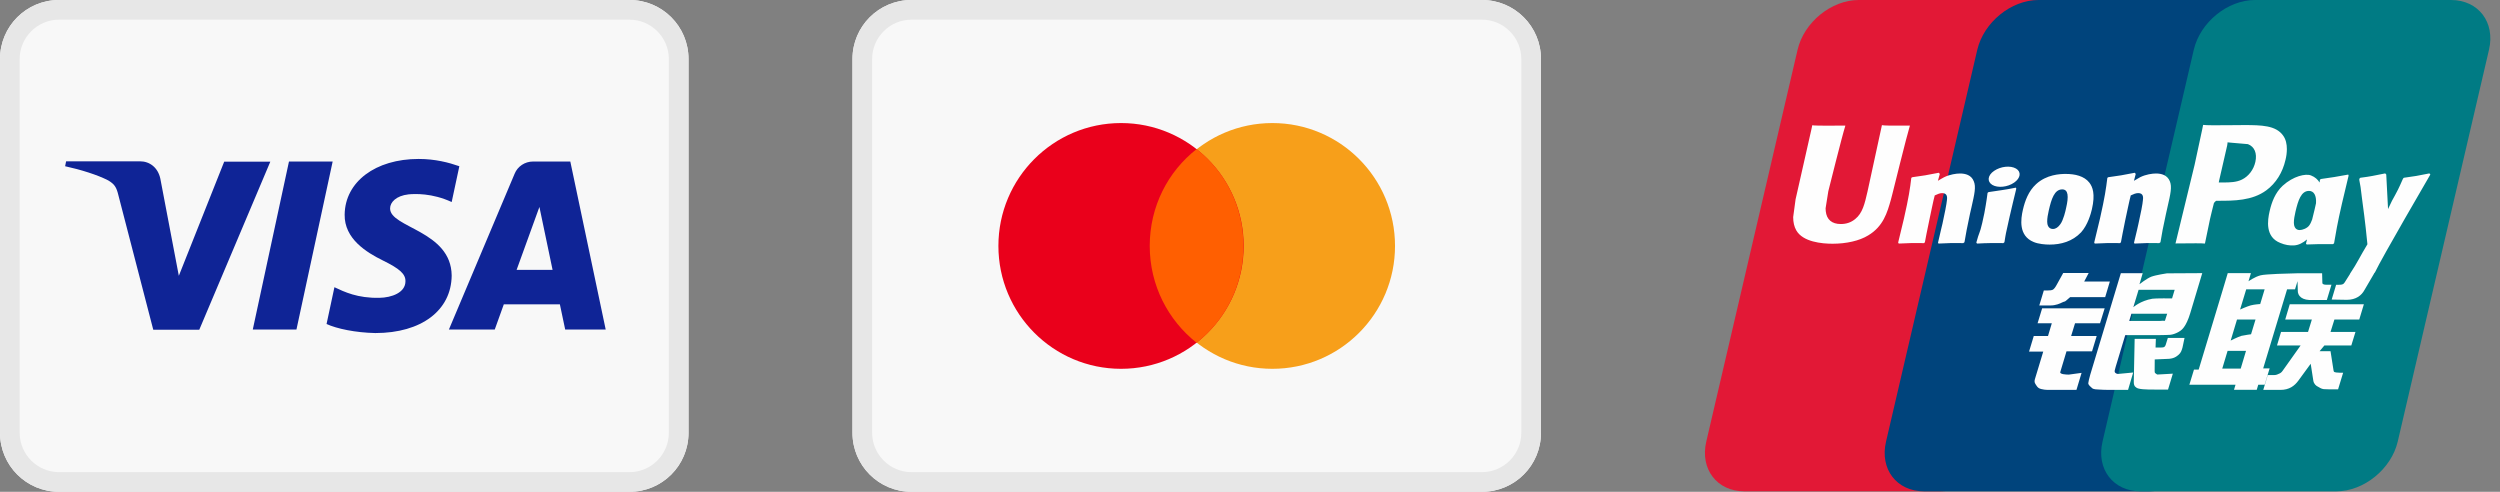 <svg width="122" height="24" viewBox="0 0 122 24" fill="none" xmlns="http://www.w3.org/2000/svg">
<rect x="0" y="0" width="122" height="24" fill="#808080" stroke="none"/>
<g clip-path="url(#clip0_4419_179220)">
<path d="M30.72 24H2.88C1.286 24 0 22.714 0 21.12V2.88C0 1.286 1.286 0 2.88 0H30.72C32.314 0 33.6 1.286 33.6 2.88V21.12C33.6 22.714 32.314 24 30.72 24Z" fill="#F8F8F8"/>
<path d="M30.72 0.96C31.776 0.96 32.64 1.824 32.64 2.88V21.12C32.64 22.176 31.776 23.04 30.72 23.04H2.88C1.824 23.04 0.96 22.176 0.96 21.12V2.88C0.96 1.824 1.824 0.96 2.88 0.96H30.72ZM30.72 0H2.88C1.286 0 0 1.286 0 2.88V21.12C0 22.714 1.286 24 2.88 24H30.72C32.314 24 33.6 22.714 33.6 21.12V2.88C33.6 1.286 32.314 0 30.72 0Z" fill="#E7E7E7"/>
<path d="M14.102 7.882L12.336 16.08H14.467L16.234 7.882H14.102ZM27.831 7.882H26.016C25.613 7.882 25.258 8.122 25.114 8.477L21.907 16.08H24.144L24.586 14.851H27.322L27.581 16.08H29.558L27.831 7.882ZM25.21 13.171L26.323 10.099L26.966 13.171H25.21ZM10.944 7.882L8.727 13.459L7.824 8.717C7.709 8.179 7.306 7.872 6.835 7.872H3.226L3.178 8.112C3.927 8.275 4.762 8.534 5.28 8.803C5.587 8.986 5.683 9.13 5.779 9.533L7.479 16.09H9.725L13.191 7.891H10.944V7.882ZM19.037 10.166C19.037 9.878 19.325 9.552 19.939 9.485C20.247 9.456 21.091 9.418 22.042 9.859L22.416 8.112C21.898 7.93 21.235 7.757 20.429 7.757C18.326 7.757 16.838 8.87 16.819 10.474C16.8 11.654 17.885 12.317 18.682 12.71C19.507 13.114 19.795 13.373 19.786 13.728C19.786 14.275 19.123 14.525 18.509 14.534C17.443 14.554 16.81 14.246 16.32 14.016L15.936 15.811C16.435 16.042 17.357 16.234 18.317 16.253C20.563 16.253 22.023 15.149 22.042 13.45C22.023 11.251 19.018 11.117 19.037 10.166Z" fill="#0F2496"/>
</g>
<g clip-path="url(#clip1_4419_179220)">
<path d="M72.32 24H44.48C42.886 24 41.6 22.714 41.6 21.12V2.88C41.6 1.286 42.886 0 44.48 0H72.32C73.914 0 75.2 1.286 75.2 2.88V21.12C75.2 22.714 73.914 24 72.32 24Z" fill="#F8F8F8"/>
<path d="M72.32 0.96C73.376 0.96 74.24 1.824 74.24 2.88V21.12C74.24 22.176 73.376 23.04 72.32 23.04H44.48C43.424 23.04 42.56 22.176 42.56 21.12V2.88C42.56 1.824 43.424 0.96 44.48 0.96H72.32ZM72.32 0H44.48C42.886 0 41.6 1.286 41.6 2.88V21.12C41.6 22.714 42.886 24 44.48 24H72.32C73.914 24 75.2 22.714 75.2 21.12V2.88C75.2 1.286 73.914 0 72.32 0Z" fill="#E7E7E7"/>
<path d="M68.077 12.002C68.077 15.315 65.394 17.998 62.092 17.998C58.791 17.998 56.107 15.315 56.107 12.002C56.107 8.688 58.791 6.005 62.092 6.005C65.394 6.005 68.077 8.688 68.077 12.002Z" fill="#F79F1A"/>
<path d="M60.692 12.001C60.692 15.315 58.009 17.998 54.707 17.998C51.406 17.998 48.722 15.315 48.722 12.001C48.722 8.688 51.405 6.005 54.707 6.005C58.009 6.005 60.692 8.688 60.692 12.001V12.001Z" fill="#EA001B"/>
<path d="M58.394 7.276C56.994 8.373 56.107 10.076 56.107 12.002C56.107 13.927 57.006 15.63 58.394 16.727C59.794 15.63 60.681 13.926 60.681 12.001C60.681 10.076 59.794 8.373 58.394 7.276Z" fill="#FF5F01"/>
</g>
<g clip-path="url(#clip2_4419_179220)">
<path d="M90.707 0H100.273C101.609 0 102.439 1.089 102.128 2.429L97.674 21.551C97.359 22.887 96.022 23.976 94.686 23.976H85.12C83.787 23.976 82.954 22.887 83.266 21.551L87.722 2.429C88.033 1.089 89.369 0 90.707 0Z" fill="#E21836"/>
<path d="M99.477 0H110.479C111.814 0 111.212 1.089 110.898 2.429L106.444 21.551C106.132 22.887 106.229 23.976 104.891 23.976H93.89C92.552 23.976 91.724 22.887 92.038 21.551L96.491 2.429C96.808 1.089 98.141 0 99.477 0Z" fill="#00447C"/>
<path d="M110.042 0H119.609C120.946 0 121.777 1.089 121.463 2.429L117.009 21.551C116.695 22.887 115.357 23.976 114.02 23.976H104.458C103.12 23.976 102.29 22.887 102.603 21.551L107.057 2.429C107.369 1.089 108.704 0 110.042 0Z" fill="#007B84"/>
<path d="M93.205 6.128C92.221 6.138 91.931 6.128 91.838 6.107C91.802 6.276 91.138 9.338 91.136 9.341C90.994 9.96 90.89 10.402 90.536 10.687C90.336 10.853 90.102 10.933 89.83 10.933C89.394 10.933 89.14 10.716 89.097 10.306L89.089 10.165C89.089 10.165 89.222 9.335 89.222 9.33C89.222 9.33 89.918 6.539 90.043 6.17C90.05 6.149 90.052 6.138 90.053 6.128C88.697 6.14 88.457 6.128 88.44 6.107C88.431 6.137 88.397 6.31 88.397 6.31L87.686 9.455L87.625 9.722L87.507 10.594C87.507 10.853 87.558 11.065 87.659 11.243C87.983 11.809 88.907 11.894 89.431 11.894C90.104 11.894 90.737 11.751 91.164 11.49C91.905 11.052 92.099 10.367 92.272 9.758L92.353 9.446C92.353 9.446 93.07 6.548 93.192 6.17C93.197 6.149 93.199 6.138 93.205 6.128ZM95.647 8.467C95.474 8.467 95.158 8.509 94.874 8.648C94.771 8.701 94.673 8.762 94.57 8.823L94.663 8.488L94.612 8.431C94.01 8.553 93.875 8.57 93.319 8.648L93.272 8.679C93.208 9.214 93.15 9.617 92.911 10.67C92.819 11.059 92.726 11.448 92.63 11.837L92.656 11.886C93.226 11.856 93.399 11.856 93.895 11.864L93.935 11.821C93.998 11.498 94.006 11.422 94.145 10.769C94.211 10.46 94.347 9.779 94.415 9.537C94.538 9.48 94.661 9.423 94.777 9.423C95.055 9.423 95.021 9.665 95.011 9.762C94.999 9.924 94.897 10.453 94.794 10.908L94.724 11.201C94.676 11.418 94.623 11.628 94.575 11.843L94.596 11.886C95.158 11.856 95.329 11.856 95.809 11.864L95.866 11.821C95.952 11.317 95.978 11.182 96.132 10.449L96.209 10.112C96.359 9.452 96.435 9.118 96.321 8.846C96.201 8.54 95.912 8.467 95.647 8.467H95.647ZM98.375 9.157C98.076 9.215 97.886 9.253 97.697 9.277C97.509 9.307 97.326 9.335 97.037 9.375L97.014 9.396L96.993 9.412C96.963 9.627 96.942 9.813 96.902 10.032C96.869 10.258 96.817 10.514 96.732 10.883C96.666 11.165 96.633 11.264 96.595 11.363C96.559 11.463 96.519 11.559 96.445 11.837L96.462 11.863L96.477 11.886C96.747 11.873 96.923 11.864 97.105 11.863C97.286 11.856 97.474 11.863 97.764 11.864L97.79 11.843L97.817 11.82C97.859 11.57 97.865 11.503 97.891 11.38C97.916 11.249 97.96 11.068 98.067 10.583C98.118 10.356 98.175 10.129 98.228 9.897C98.282 9.665 98.34 9.438 98.394 9.21L98.386 9.183L98.375 9.157ZM98.382 8.226C98.11 8.066 97.634 8.117 97.313 8.338C96.993 8.555 96.957 8.863 97.228 9.025C97.494 9.181 97.972 9.134 98.29 8.911C98.609 8.69 98.649 8.385 98.382 8.226ZM100.023 11.936C100.572 11.936 101.135 11.785 101.559 11.336C101.885 10.972 102.034 10.43 102.086 10.207C102.255 9.467 102.123 9.122 101.959 8.911C101.708 8.591 101.265 8.488 100.806 8.488C100.53 8.488 99.873 8.515 99.359 8.989C98.99 9.33 98.82 9.794 98.717 10.238C98.613 10.691 98.494 11.506 99.243 11.81C99.475 11.909 99.808 11.936 100.023 11.936ZM99.98 10.272C100.107 9.712 100.256 9.242 100.638 9.242C100.937 9.242 100.958 9.592 100.825 10.153C100.802 10.278 100.693 10.742 100.545 10.94C100.442 11.085 100.32 11.174 100.185 11.174C100.145 11.174 99.906 11.174 99.903 10.819C99.901 10.645 99.937 10.466 99.98 10.272ZM103.459 11.864L103.502 11.821C103.563 11.498 103.573 11.422 103.707 10.769C103.775 10.46 103.914 9.779 103.98 9.537C104.104 9.479 104.224 9.423 104.344 9.423C104.62 9.423 104.586 9.665 104.575 9.762C104.565 9.924 104.464 10.453 104.359 10.908L104.293 11.201C104.243 11.418 104.188 11.628 104.14 11.843L104.161 11.886C104.725 11.856 104.89 11.856 105.372 11.864L105.431 11.821C105.515 11.317 105.538 11.182 105.697 10.449L105.772 10.112C105.924 9.452 106 9.118 105.888 8.846C105.764 8.54 105.474 8.467 105.212 8.467C105.039 8.467 104.721 8.508 104.439 8.648C104.338 8.701 104.237 8.762 104.137 8.823L104.224 8.488L104.177 8.431C103.575 8.553 103.438 8.57 102.882 8.648L102.839 8.679C102.772 9.215 102.717 9.617 102.478 10.67C102.386 11.059 102.293 11.448 102.197 11.837L102.223 11.886C102.794 11.856 102.964 11.856 103.459 11.864ZM107.601 11.886C107.637 11.713 107.847 10.688 107.849 10.688C107.849 10.688 108.028 9.935 108.04 9.908C108.04 9.908 108.096 9.829 108.152 9.798H108.235C109.019 9.798 109.903 9.798 110.596 9.288C111.068 8.939 111.391 8.422 111.534 7.794C111.572 7.64 111.599 7.457 111.599 7.274C111.599 7.034 111.551 6.796 111.412 6.61C111.058 6.116 110.354 6.107 109.541 6.103L109.141 6.107C108.101 6.119 107.683 6.116 107.512 6.095C107.498 6.17 107.47 6.305 107.47 6.305C107.47 6.305 107.098 8.032 107.098 8.035L106.164 11.88C107.072 11.869 107.445 11.869 107.601 11.886ZM108.292 8.818C108.292 8.818 108.688 7.095 108.686 7.101L108.699 7.013L108.705 6.946L108.863 6.962C108.863 6.962 109.68 7.032 109.699 7.034C110.022 7.159 110.154 7.48 110.062 7.9C109.977 8.284 109.728 8.606 109.408 8.762C109.145 8.894 108.823 8.905 108.49 8.905H108.276L108.292 8.818ZM110.758 10.304C110.654 10.75 110.533 11.566 111.279 11.856C111.517 11.957 111.73 11.987 111.947 11.976C112.176 11.964 112.388 11.849 112.584 11.684L112.531 11.888L112.565 11.931C113.101 11.909 113.268 11.909 113.849 11.914L113.902 11.873C113.987 11.374 114.067 10.89 114.287 9.935C114.395 9.478 114.502 9.025 114.612 8.57L114.595 8.519C113.995 8.631 113.835 8.654 113.257 8.736L113.213 8.772C113.207 8.818 113.201 8.863 113.196 8.907C113.106 8.762 112.976 8.639 112.775 8.561C112.518 8.46 111.915 8.591 111.397 9.062C111.033 9.399 110.858 9.861 110.758 10.304ZM112.019 10.331C112.148 9.781 112.295 9.316 112.678 9.316C112.919 9.316 113.047 9.539 113.021 9.919C112.999 10.022 112.976 10.125 112.952 10.227C112.914 10.391 112.872 10.553 112.832 10.715C112.791 10.826 112.743 10.931 112.69 11.001C112.592 11.14 112.358 11.227 112.223 11.227C112.185 11.227 111.949 11.227 111.941 10.879C111.939 10.706 111.975 10.527 112.019 10.331V10.331ZM118.602 8.515L118.555 8.462C117.962 8.582 117.854 8.601 117.309 8.675L117.268 8.715C117.267 8.722 117.265 8.732 117.262 8.741L117.26 8.732C116.854 9.669 116.866 9.467 116.535 10.204C116.533 10.171 116.533 10.15 116.532 10.114L116.449 8.515L116.397 8.462C115.775 8.582 115.76 8.601 115.185 8.675L115.141 8.715C115.134 8.734 115.134 8.755 115.131 8.778L115.134 8.786C115.206 9.153 115.189 9.071 115.261 9.651C115.294 9.935 115.339 10.221 115.373 10.502C115.429 10.972 115.461 11.203 115.53 11.92C115.143 12.56 115.051 12.803 114.677 13.364L114.68 13.37L114.417 13.786C114.387 13.83 114.359 13.86 114.321 13.873C114.279 13.893 114.224 13.897 114.149 13.897H114.003L113.786 14.618L114.529 14.631C114.966 14.629 115.24 14.425 115.387 14.151L115.855 13.35H115.847L115.897 13.293C116.211 12.617 118.602 8.515 118.602 8.515ZM110.758 17.978H110.443L111.61 14.119H111.997L112.12 13.721L112.132 14.163C112.117 14.437 112.332 14.679 112.897 14.639H113.55L113.775 13.896H113.529C113.388 13.896 113.322 13.86 113.331 13.783L113.319 13.334H112.109V13.336C111.718 13.344 110.55 13.373 110.314 13.436C110.028 13.51 109.726 13.727 109.726 13.727L109.845 13.329H108.714L108.478 14.119L107.295 18.037H107.066L106.841 18.775H109.094L109.019 19.021H110.129L110.203 18.775H110.514L110.758 17.978ZM109.834 14.903C109.653 14.953 109.316 15.105 109.316 15.105L109.615 14.119H110.514L110.298 14.837C110.298 14.837 110.02 14.854 109.834 14.903H109.834ZM109.851 16.312C109.851 16.312 109.569 16.348 109.383 16.389C109.2 16.445 108.857 16.62 108.857 16.62L109.166 15.593H110.07L109.851 16.312ZM109.347 17.987H108.446L108.707 17.121H109.606L109.347 17.987ZM111.519 15.593H112.819L112.632 16.198H111.315L111.117 16.859H112.27L111.397 18.088C111.336 18.178 111.281 18.21 111.22 18.236C111.159 18.267 111.079 18.303 110.986 18.303H110.667L110.447 19.027H111.283C111.718 19.027 111.975 18.83 112.164 18.57L112.762 17.751L112.891 18.583C112.918 18.738 113.03 18.83 113.106 18.865C113.19 18.907 113.276 18.979 113.398 18.99C113.529 18.995 113.624 19 113.687 19H114.098L114.345 18.189H114.183C114.09 18.189 113.929 18.174 113.902 18.145C113.875 18.109 113.875 18.055 113.86 17.971L113.73 17.138H113.196L113.43 16.859H114.744L114.947 16.198H113.73L113.919 15.593H115.132L115.357 14.847H111.74L111.519 15.593ZM100.541 18.156L100.845 17.146H102.091L102.319 16.396H101.071L101.262 15.775H102.481L102.707 15.048H99.656L99.434 15.775H100.128L99.943 16.396H99.248L99.017 17.159H99.71L99.306 18.494C99.251 18.671 99.332 18.738 99.382 18.821C99.434 18.901 99.487 18.954 99.606 18.984C99.728 19.011 99.812 19.027 99.925 19.027H101.331L101.581 18.196L100.958 18.281C100.838 18.281 100.505 18.267 100.541 18.156ZM100.684 13.324L100.368 13.895C100.301 14.02 100.24 14.098 100.185 14.133C100.137 14.163 100.041 14.176 99.903 14.176H99.738L99.517 14.906H100.065C100.328 14.906 100.53 14.81 100.627 14.762C100.731 14.706 100.758 14.738 100.838 14.66L101.023 14.5H102.733L102.96 13.74H101.708L101.927 13.324H100.684V13.324ZM103.208 18.17C103.179 18.128 103.2 18.054 103.245 17.9L103.712 16.354H105.374C105.617 16.35 105.791 16.348 105.905 16.339C106.027 16.326 106.16 16.283 106.305 16.204C106.455 16.122 106.531 16.036 106.596 15.937C106.668 15.838 106.783 15.621 106.883 15.286L107.47 13.329L105.745 13.339C105.745 13.339 105.214 13.417 104.98 13.504C104.744 13.6 104.407 13.87 104.407 13.87L104.563 13.333H103.497L102.005 18.281C101.952 18.473 101.917 18.613 101.908 18.697C101.906 18.787 102.022 18.876 102.098 18.944C102.187 19.011 102.319 19 102.446 19.011C102.579 19.021 102.768 19.027 103.03 19.027H103.849L104.1 18.178L103.367 18.248C103.288 18.248 103.232 18.206 103.208 18.17ZM104.013 15.309H105.759L105.648 15.657C105.633 15.665 105.596 15.64 105.418 15.661H103.906L104.013 15.309ZM104.363 14.142H106.124L105.997 14.561C105.997 14.561 105.168 14.553 105.035 14.578C104.45 14.679 104.108 14.991 104.108 14.991L104.363 14.142V14.142ZM105.688 16.822C105.673 16.874 105.65 16.906 105.618 16.93C105.583 16.952 105.525 16.96 105.44 16.96H105.191L105.206 16.537H104.171L104.129 18.608C104.127 18.758 104.142 18.844 104.251 18.913C104.361 19 104.698 19.011 105.151 19.011H105.8L106.034 18.235L105.469 18.267L105.281 18.277C105.256 18.267 105.231 18.256 105.204 18.229C105.18 18.206 105.14 18.22 105.147 18.071L105.151 17.54L105.743 17.515C106.063 17.515 106.2 17.411 106.316 17.312C106.427 17.217 106.464 17.108 106.506 16.96L106.605 16.49H105.791L105.688 16.822L105.688 16.822Z" fill="#FEFEFE"/>
</g>
<defs>
<clipPath id="clip0_4419_179220">
<rect width="33.6" height="24" fill="white"/>
</clipPath>
<clipPath id="clip1_4419_179220">
<rect width="33.6" height="24" fill="white" transform="translate(41.6)"/>
</clipPath>
<clipPath id="clip2_4419_179220">
<rect width="38.4" height="24" fill="white" transform="translate(83.2)"/>
</clipPath>
</defs>
</svg>
